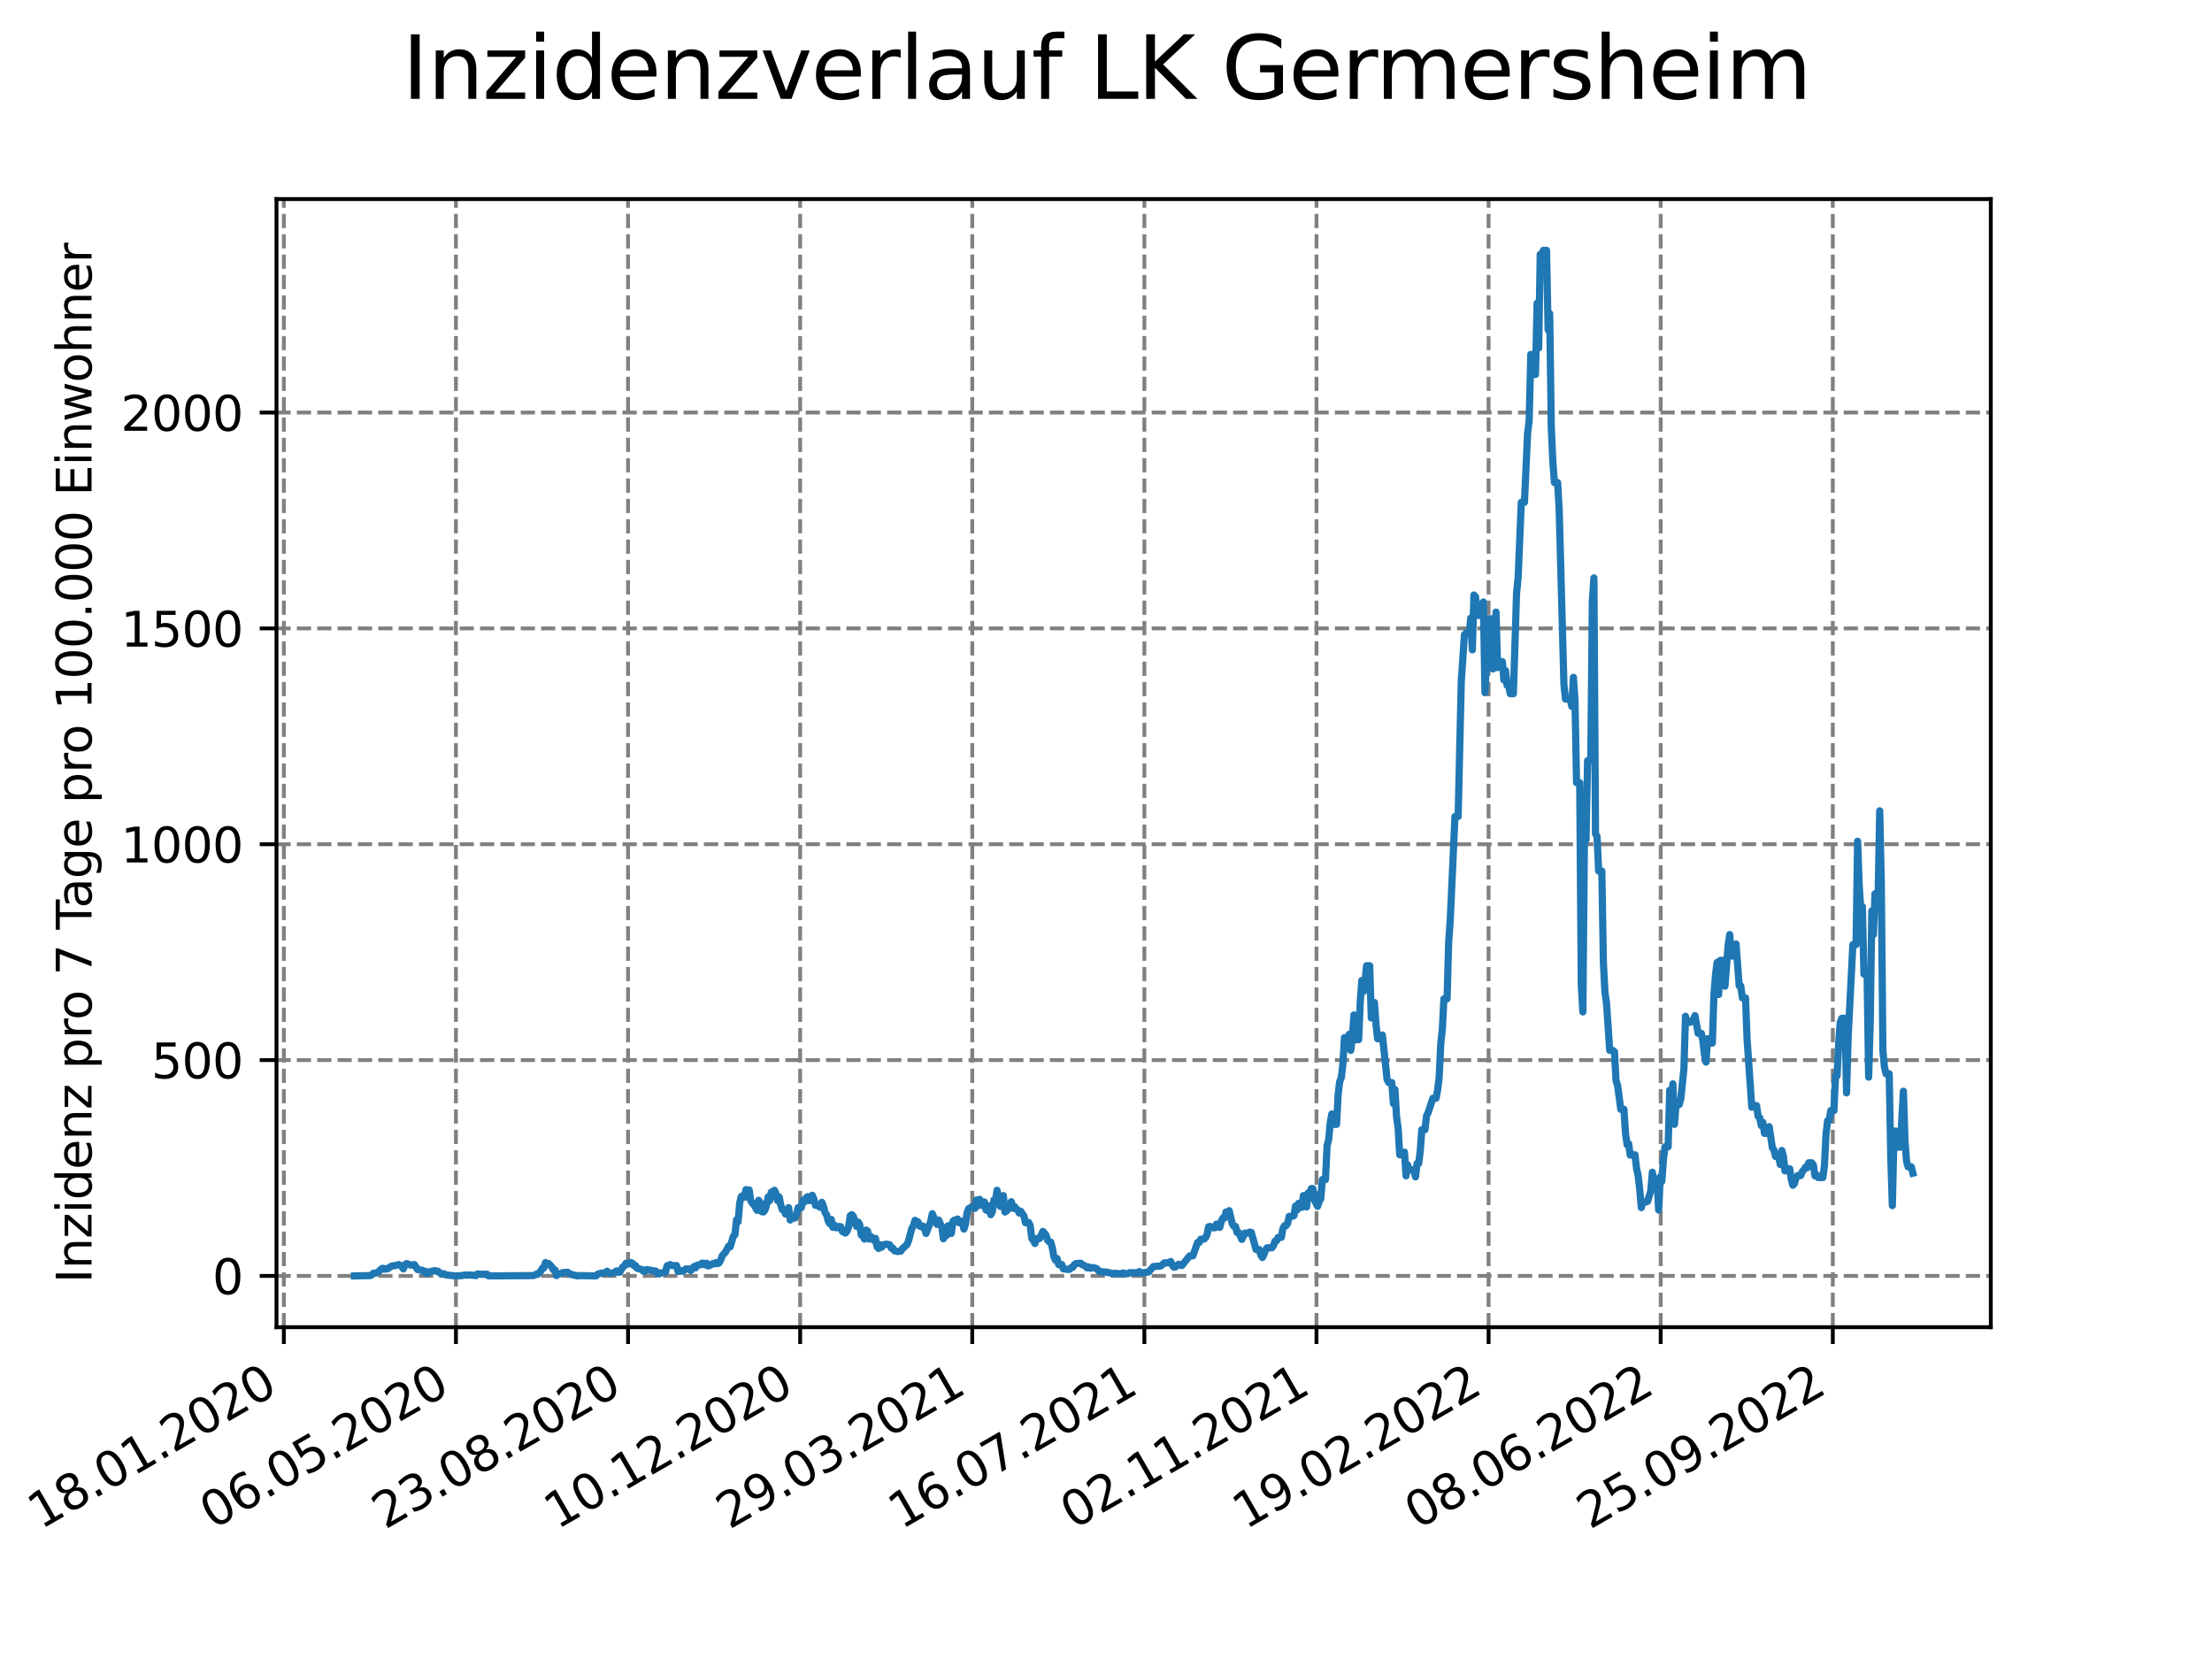 <?xml version="1.0" encoding="utf-8" standalone="no"?>
<!DOCTYPE svg PUBLIC "-//W3C//DTD SVG 1.1//EN"
  "http://www.w3.org/Graphics/SVG/1.1/DTD/svg11.dtd">
<svg xmlns:xlink="http://www.w3.org/1999/xlink" width="460.8pt" height="345.6pt" viewBox="0 0 460.8 345.6" xmlns="http://www.w3.org/2000/svg" version="1.1">
 <defs>
  <style type="text/css">*{stroke-linejoin: round; stroke-linecap: butt}</style>
 </defs>
 <g id="figure_1">
  <g id="patch_1">
   <path d="M 0 345.6 
L 460.8 345.6 
L 460.8 0 
L 0 0 
z
" style="fill: #ffffff"/>
  </g>
  <g id="axes_1">
   <g id="patch_2">
    <path d="M 57.6 276.48 
L 414.72 276.48 
L 414.72 41.472 
L 57.6 41.472 
z
" style="fill: #ffffff"/>
   </g>
   <g id="matplotlib.axis_1">
    <g id="xtick_1">
     <g id="line2d_1">
      <path d="M 59.127 276.48 
L 59.127 41.472 
" clip-path="url(#p4fc9fcead9)" style="fill: none; stroke-dasharray: 2.96,1.28; stroke-dashoffset: 0; stroke: #808080; stroke-width: 0.8"/>
     </g>
     <g id="line2d_2">
      <defs>
       <path id="m3040282ba5" d="M 0 0 
L 0 3.5 
" style="stroke: #000000; stroke-width: 0.8"/>
      </defs>
      <g>
       <use xlink:href="#m3040282ba5" x="59.127" y="276.48" style="stroke: #000000; stroke-width: 0.8"/>
      </g>
     </g>
     <g id="text_1">
      <!-- 18.01.2020 -->
      <g transform="translate(8.502 318.689) rotate(-30) scale(0.1 -0.1)">
       <defs>
        <path id="DejaVuSans-31" d="M 794 531 
L 1825 531 
L 1825 4091 
L 703 3866 
L 703 4441 
L 1819 4666 
L 2450 4666 
L 2450 531 
L 3481 531 
L 3481 0 
L 794 0 
L 794 531 
z
" transform="scale(0.016)"/>
        <path id="DejaVuSans-38" d="M 2034 2216 
Q 1584 2216 1326 1975 
Q 1069 1734 1069 1313 
Q 1069 891 1326 650 
Q 1584 409 2034 409 
Q 2484 409 2743 651 
Q 3003 894 3003 1313 
Q 3003 1734 2745 1975 
Q 2488 2216 2034 2216 
z
M 1403 2484 
Q 997 2584 770 2862 
Q 544 3141 544 3541 
Q 544 4100 942 4425 
Q 1341 4750 2034 4750 
Q 2731 4750 3128 4425 
Q 3525 4100 3525 3541 
Q 3525 3141 3298 2862 
Q 3072 2584 2669 2484 
Q 3125 2378 3379 2068 
Q 3634 1759 3634 1313 
Q 3634 634 3220 271 
Q 2806 -91 2034 -91 
Q 1263 -91 848 271 
Q 434 634 434 1313 
Q 434 1759 690 2068 
Q 947 2378 1403 2484 
z
M 1172 3481 
Q 1172 3119 1398 2916 
Q 1625 2713 2034 2713 
Q 2441 2713 2670 2916 
Q 2900 3119 2900 3481 
Q 2900 3844 2670 4047 
Q 2441 4250 2034 4250 
Q 1625 4250 1398 4047 
Q 1172 3844 1172 3481 
z
" transform="scale(0.016)"/>
        <path id="DejaVuSans-2e" d="M 684 794 
L 1344 794 
L 1344 0 
L 684 0 
L 684 794 
z
" transform="scale(0.016)"/>
        <path id="DejaVuSans-30" d="M 2034 4250 
Q 1547 4250 1301 3770 
Q 1056 3291 1056 2328 
Q 1056 1369 1301 889 
Q 1547 409 2034 409 
Q 2525 409 2770 889 
Q 3016 1369 3016 2328 
Q 3016 3291 2770 3770 
Q 2525 4250 2034 4250 
z
M 2034 4750 
Q 2819 4750 3233 4129 
Q 3647 3509 3647 2328 
Q 3647 1150 3233 529 
Q 2819 -91 2034 -91 
Q 1250 -91 836 529 
Q 422 1150 422 2328 
Q 422 3509 836 4129 
Q 1250 4750 2034 4750 
z
" transform="scale(0.016)"/>
        <path id="DejaVuSans-32" d="M 1228 531 
L 3431 531 
L 3431 0 
L 469 0 
L 469 531 
Q 828 903 1448 1529 
Q 2069 2156 2228 2338 
Q 2531 2678 2651 2914 
Q 2772 3150 2772 3378 
Q 2772 3750 2511 3984 
Q 2250 4219 1831 4219 
Q 1534 4219 1204 4116 
Q 875 4013 500 3803 
L 500 4441 
Q 881 4594 1212 4672 
Q 1544 4750 1819 4750 
Q 2544 4750 2975 4387 
Q 3406 4025 3406 3419 
Q 3406 3131 3298 2873 
Q 3191 2616 2906 2266 
Q 2828 2175 2409 1742 
Q 1991 1309 1228 531 
z
" transform="scale(0.016)"/>
       </defs>
       <use xlink:href="#DejaVuSans-31"/>
       <use xlink:href="#DejaVuSans-38" x="63.623"/>
       <use xlink:href="#DejaVuSans-2e" x="127.246"/>
       <use xlink:href="#DejaVuSans-30" x="159.033"/>
       <use xlink:href="#DejaVuSans-31" x="222.656"/>
       <use xlink:href="#DejaVuSans-2e" x="286.279"/>
       <use xlink:href="#DejaVuSans-32" x="318.066"/>
       <use xlink:href="#DejaVuSans-30" x="381.689"/>
       <use xlink:href="#DejaVuSans-32" x="445.312"/>
       <use xlink:href="#DejaVuSans-30" x="508.936"/>
      </g>
     </g>
    </g>
    <g id="xtick_2">
     <g id="line2d_3">
      <path d="M 94.98 276.48 
L 94.98 41.472 
" clip-path="url(#p4fc9fcead9)" style="fill: none; stroke-dasharray: 2.96,1.28; stroke-dashoffset: 0; stroke: #808080; stroke-width: 0.8"/>
     </g>
     <g id="line2d_4">
      <g>
       <use xlink:href="#m3040282ba5" x="94.98" y="276.48" style="stroke: #000000; stroke-width: 0.8"/>
      </g>
     </g>
     <g id="text_2">
      <!-- 06.05.2020 -->
      <g transform="translate(44.355 318.689) rotate(-30) scale(0.1 -0.1)">
       <defs>
        <path id="DejaVuSans-36" d="M 2113 2584 
Q 1688 2584 1439 2293 
Q 1191 2003 1191 1497 
Q 1191 994 1439 701 
Q 1688 409 2113 409 
Q 2538 409 2786 701 
Q 3034 994 3034 1497 
Q 3034 2003 2786 2293 
Q 2538 2584 2113 2584 
z
M 3366 4563 
L 3366 3988 
Q 3128 4100 2886 4159 
Q 2644 4219 2406 4219 
Q 1781 4219 1451 3797 
Q 1122 3375 1075 2522 
Q 1259 2794 1537 2939 
Q 1816 3084 2150 3084 
Q 2853 3084 3261 2657 
Q 3669 2231 3669 1497 
Q 3669 778 3244 343 
Q 2819 -91 2113 -91 
Q 1303 -91 875 529 
Q 447 1150 447 2328 
Q 447 3434 972 4092 
Q 1497 4750 2381 4750 
Q 2619 4750 2861 4703 
Q 3103 4656 3366 4563 
z
" transform="scale(0.016)"/>
        <path id="DejaVuSans-35" d="M 691 4666 
L 3169 4666 
L 3169 4134 
L 1269 4134 
L 1269 2991 
Q 1406 3038 1543 3061 
Q 1681 3084 1819 3084 
Q 2600 3084 3056 2656 
Q 3513 2228 3513 1497 
Q 3513 744 3044 326 
Q 2575 -91 1722 -91 
Q 1428 -91 1123 -41 
Q 819 9 494 109 
L 494 744 
Q 775 591 1075 516 
Q 1375 441 1709 441 
Q 2250 441 2565 725 
Q 2881 1009 2881 1497 
Q 2881 1984 2565 2268 
Q 2250 2553 1709 2553 
Q 1456 2553 1204 2497 
Q 953 2441 691 2322 
L 691 4666 
z
" transform="scale(0.016)"/>
       </defs>
       <use xlink:href="#DejaVuSans-30"/>
       <use xlink:href="#DejaVuSans-36" x="63.623"/>
       <use xlink:href="#DejaVuSans-2e" x="127.246"/>
       <use xlink:href="#DejaVuSans-30" x="159.033"/>
       <use xlink:href="#DejaVuSans-35" x="222.656"/>
       <use xlink:href="#DejaVuSans-2e" x="286.279"/>
       <use xlink:href="#DejaVuSans-32" x="318.066"/>
       <use xlink:href="#DejaVuSans-30" x="381.689"/>
       <use xlink:href="#DejaVuSans-32" x="445.312"/>
       <use xlink:href="#DejaVuSans-30" x="508.936"/>
      </g>
     </g>
    </g>
    <g id="xtick_3">
     <g id="line2d_5">
      <path d="M 130.834 276.48 
L 130.834 41.472 
" clip-path="url(#p4fc9fcead9)" style="fill: none; stroke-dasharray: 2.96,1.28; stroke-dashoffset: 0; stroke: #808080; stroke-width: 0.8"/>
     </g>
     <g id="line2d_6">
      <g>
       <use xlink:href="#m3040282ba5" x="130.834" y="276.48" style="stroke: #000000; stroke-width: 0.8"/>
      </g>
     </g>
     <g id="text_3">
      <!-- 23.08.2020 -->
      <g transform="translate(80.208 318.689) rotate(-30) scale(0.1 -0.1)">
       <defs>
        <path id="DejaVuSans-33" d="M 2597 2516 
Q 3050 2419 3304 2112 
Q 3559 1806 3559 1356 
Q 3559 666 3084 287 
Q 2609 -91 1734 -91 
Q 1441 -91 1130 -33 
Q 819 25 488 141 
L 488 750 
Q 750 597 1062 519 
Q 1375 441 1716 441 
Q 2309 441 2620 675 
Q 2931 909 2931 1356 
Q 2931 1769 2642 2001 
Q 2353 2234 1838 2234 
L 1294 2234 
L 1294 2753 
L 1863 2753 
Q 2328 2753 2575 2939 
Q 2822 3125 2822 3475 
Q 2822 3834 2567 4026 
Q 2313 4219 1838 4219 
Q 1578 4219 1281 4162 
Q 984 4106 628 3988 
L 628 4550 
Q 988 4650 1302 4700 
Q 1616 4750 1894 4750 
Q 2613 4750 3031 4423 
Q 3450 4097 3450 3541 
Q 3450 3153 3228 2886 
Q 3006 2619 2597 2516 
z
" transform="scale(0.016)"/>
       </defs>
       <use xlink:href="#DejaVuSans-32"/>
       <use xlink:href="#DejaVuSans-33" x="63.623"/>
       <use xlink:href="#DejaVuSans-2e" x="127.246"/>
       <use xlink:href="#DejaVuSans-30" x="159.033"/>
       <use xlink:href="#DejaVuSans-38" x="222.656"/>
       <use xlink:href="#DejaVuSans-2e" x="286.279"/>
       <use xlink:href="#DejaVuSans-32" x="318.066"/>
       <use xlink:href="#DejaVuSans-30" x="381.689"/>
       <use xlink:href="#DejaVuSans-32" x="445.312"/>
       <use xlink:href="#DejaVuSans-30" x="508.936"/>
      </g>
     </g>
    </g>
    <g id="xtick_4">
     <g id="line2d_7">
      <path d="M 166.687 276.48 
L 166.687 41.472 
" clip-path="url(#p4fc9fcead9)" style="fill: none; stroke-dasharray: 2.96,1.28; stroke-dashoffset: 0; stroke: #808080; stroke-width: 0.8"/>
     </g>
     <g id="line2d_8">
      <g>
       <use xlink:href="#m3040282ba5" x="166.687" y="276.48" style="stroke: #000000; stroke-width: 0.8"/>
      </g>
     </g>
     <g id="text_4">
      <!-- 10.12.2020 -->
      <g transform="translate(116.062 318.689) rotate(-30) scale(0.1 -0.1)">
       <use xlink:href="#DejaVuSans-31"/>
       <use xlink:href="#DejaVuSans-30" x="63.623"/>
       <use xlink:href="#DejaVuSans-2e" x="127.246"/>
       <use xlink:href="#DejaVuSans-31" x="159.033"/>
       <use xlink:href="#DejaVuSans-32" x="222.656"/>
       <use xlink:href="#DejaVuSans-2e" x="286.279"/>
       <use xlink:href="#DejaVuSans-32" x="318.066"/>
       <use xlink:href="#DejaVuSans-30" x="381.689"/>
       <use xlink:href="#DejaVuSans-32" x="445.312"/>
       <use xlink:href="#DejaVuSans-30" x="508.936"/>
      </g>
     </g>
    </g>
    <g id="xtick_5">
     <g id="line2d_9">
      <path d="M 202.541 276.48 
L 202.541 41.472 
" clip-path="url(#p4fc9fcead9)" style="fill: none; stroke-dasharray: 2.96,1.28; stroke-dashoffset: 0; stroke: #808080; stroke-width: 0.8"/>
     </g>
     <g id="line2d_10">
      <g>
       <use xlink:href="#m3040282ba5" x="202.541" y="276.48" style="stroke: #000000; stroke-width: 0.8"/>
      </g>
     </g>
     <g id="text_5">
      <!-- 29.03.2021 -->
      <g transform="translate(151.915 318.689) rotate(-30) scale(0.1 -0.1)">
       <defs>
        <path id="DejaVuSans-39" d="M 703 97 
L 703 672 
Q 941 559 1184 500 
Q 1428 441 1663 441 
Q 2288 441 2617 861 
Q 2947 1281 2994 2138 
Q 2813 1869 2534 1725 
Q 2256 1581 1919 1581 
Q 1219 1581 811 2004 
Q 403 2428 403 3163 
Q 403 3881 828 4315 
Q 1253 4750 1959 4750 
Q 2769 4750 3195 4129 
Q 3622 3509 3622 2328 
Q 3622 1225 3098 567 
Q 2575 -91 1691 -91 
Q 1453 -91 1209 -44 
Q 966 3 703 97 
z
M 1959 2075 
Q 2384 2075 2632 2365 
Q 2881 2656 2881 3163 
Q 2881 3666 2632 3958 
Q 2384 4250 1959 4250 
Q 1534 4250 1286 3958 
Q 1038 3666 1038 3163 
Q 1038 2656 1286 2365 
Q 1534 2075 1959 2075 
z
" transform="scale(0.016)"/>
       </defs>
       <use xlink:href="#DejaVuSans-32"/>
       <use xlink:href="#DejaVuSans-39" x="63.623"/>
       <use xlink:href="#DejaVuSans-2e" x="127.246"/>
       <use xlink:href="#DejaVuSans-30" x="159.033"/>
       <use xlink:href="#DejaVuSans-33" x="222.656"/>
       <use xlink:href="#DejaVuSans-2e" x="286.279"/>
       <use xlink:href="#DejaVuSans-32" x="318.066"/>
       <use xlink:href="#DejaVuSans-30" x="381.689"/>
       <use xlink:href="#DejaVuSans-32" x="445.312"/>
       <use xlink:href="#DejaVuSans-31" x="508.936"/>
      </g>
     </g>
    </g>
    <g id="xtick_6">
     <g id="line2d_11">
      <path d="M 238.394 276.48 
L 238.394 41.472 
" clip-path="url(#p4fc9fcead9)" style="fill: none; stroke-dasharray: 2.96,1.28; stroke-dashoffset: 0; stroke: #808080; stroke-width: 0.8"/>
     </g>
     <g id="line2d_12">
      <g>
       <use xlink:href="#m3040282ba5" x="238.394" y="276.48" style="stroke: #000000; stroke-width: 0.8"/>
      </g>
     </g>
     <g id="text_6">
      <!-- 16.07.2021 -->
      <g transform="translate(187.769 318.689) rotate(-30) scale(0.1 -0.1)">
       <defs>
        <path id="DejaVuSans-37" d="M 525 4666 
L 3525 4666 
L 3525 4397 
L 1831 0 
L 1172 0 
L 2766 4134 
L 525 4134 
L 525 4666 
z
" transform="scale(0.016)"/>
       </defs>
       <use xlink:href="#DejaVuSans-31"/>
       <use xlink:href="#DejaVuSans-36" x="63.623"/>
       <use xlink:href="#DejaVuSans-2e" x="127.246"/>
       <use xlink:href="#DejaVuSans-30" x="159.033"/>
       <use xlink:href="#DejaVuSans-37" x="222.656"/>
       <use xlink:href="#DejaVuSans-2e" x="286.279"/>
       <use xlink:href="#DejaVuSans-32" x="318.066"/>
       <use xlink:href="#DejaVuSans-30" x="381.689"/>
       <use xlink:href="#DejaVuSans-32" x="445.312"/>
       <use xlink:href="#DejaVuSans-31" x="508.936"/>
      </g>
     </g>
    </g>
    <g id="xtick_7">
     <g id="line2d_13">
      <path d="M 274.247 276.48 
L 274.247 41.472 
" clip-path="url(#p4fc9fcead9)" style="fill: none; stroke-dasharray: 2.96,1.28; stroke-dashoffset: 0; stroke: #808080; stroke-width: 0.8"/>
     </g>
     <g id="line2d_14">
      <g>
       <use xlink:href="#m3040282ba5" x="274.247" y="276.48" style="stroke: #000000; stroke-width: 0.8"/>
      </g>
     </g>
     <g id="text_7">
      <!-- 02.11.2021 -->
      <g transform="translate(223.622 318.689) rotate(-30) scale(0.1 -0.1)">
       <use xlink:href="#DejaVuSans-30"/>
       <use xlink:href="#DejaVuSans-32" x="63.623"/>
       <use xlink:href="#DejaVuSans-2e" x="127.246"/>
       <use xlink:href="#DejaVuSans-31" x="159.033"/>
       <use xlink:href="#DejaVuSans-31" x="222.656"/>
       <use xlink:href="#DejaVuSans-2e" x="286.279"/>
       <use xlink:href="#DejaVuSans-32" x="318.066"/>
       <use xlink:href="#DejaVuSans-30" x="381.689"/>
       <use xlink:href="#DejaVuSans-32" x="445.312"/>
       <use xlink:href="#DejaVuSans-31" x="508.936"/>
      </g>
     </g>
    </g>
    <g id="xtick_8">
     <g id="line2d_15">
      <path d="M 310.101 276.48 
L 310.101 41.472 
" clip-path="url(#p4fc9fcead9)" style="fill: none; stroke-dasharray: 2.96,1.28; stroke-dashoffset: 0; stroke: #808080; stroke-width: 0.8"/>
     </g>
     <g id="line2d_16">
      <g>
       <use xlink:href="#m3040282ba5" x="310.101" y="276.48" style="stroke: #000000; stroke-width: 0.8"/>
      </g>
     </g>
     <g id="text_8">
      <!-- 19.02.2022 -->
      <g transform="translate(259.476 318.689) rotate(-30) scale(0.1 -0.1)">
       <use xlink:href="#DejaVuSans-31"/>
       <use xlink:href="#DejaVuSans-39" x="63.623"/>
       <use xlink:href="#DejaVuSans-2e" x="127.246"/>
       <use xlink:href="#DejaVuSans-30" x="159.033"/>
       <use xlink:href="#DejaVuSans-32" x="222.656"/>
       <use xlink:href="#DejaVuSans-2e" x="286.279"/>
       <use xlink:href="#DejaVuSans-32" x="318.066"/>
       <use xlink:href="#DejaVuSans-30" x="381.689"/>
       <use xlink:href="#DejaVuSans-32" x="445.312"/>
       <use xlink:href="#DejaVuSans-32" x="508.936"/>
      </g>
     </g>
    </g>
    <g id="xtick_9">
     <g id="line2d_17">
      <path d="M 345.954 276.48 
L 345.954 41.472 
" clip-path="url(#p4fc9fcead9)" style="fill: none; stroke-dasharray: 2.96,1.28; stroke-dashoffset: 0; stroke: #808080; stroke-width: 0.8"/>
     </g>
     <g id="line2d_18">
      <g>
       <use xlink:href="#m3040282ba5" x="345.954" y="276.48" style="stroke: #000000; stroke-width: 0.8"/>
      </g>
     </g>
     <g id="text_9">
      <!-- 08.06.2022 -->
      <g transform="translate(295.329 318.689) rotate(-30) scale(0.1 -0.1)">
       <use xlink:href="#DejaVuSans-30"/>
       <use xlink:href="#DejaVuSans-38" x="63.623"/>
       <use xlink:href="#DejaVuSans-2e" x="127.246"/>
       <use xlink:href="#DejaVuSans-30" x="159.033"/>
       <use xlink:href="#DejaVuSans-36" x="222.656"/>
       <use xlink:href="#DejaVuSans-2e" x="286.279"/>
       <use xlink:href="#DejaVuSans-32" x="318.066"/>
       <use xlink:href="#DejaVuSans-30" x="381.689"/>
       <use xlink:href="#DejaVuSans-32" x="445.312"/>
       <use xlink:href="#DejaVuSans-32" x="508.936"/>
      </g>
     </g>
    </g>
    <g id="xtick_10">
     <g id="line2d_19">
      <path d="M 381.808 276.48 
L 381.808 41.472 
" clip-path="url(#p4fc9fcead9)" style="fill: none; stroke-dasharray: 2.96,1.28; stroke-dashoffset: 0; stroke: #808080; stroke-width: 0.8"/>
     </g>
     <g id="line2d_20">
      <g>
       <use xlink:href="#m3040282ba5" x="381.808" y="276.48" style="stroke: #000000; stroke-width: 0.8"/>
      </g>
     </g>
     <g id="text_10">
      <!-- 25.09.2022 -->
      <g transform="translate(331.183 318.689) rotate(-30) scale(0.1 -0.1)">
       <use xlink:href="#DejaVuSans-32"/>
       <use xlink:href="#DejaVuSans-35" x="63.623"/>
       <use xlink:href="#DejaVuSans-2e" x="127.246"/>
       <use xlink:href="#DejaVuSans-30" x="159.033"/>
       <use xlink:href="#DejaVuSans-39" x="222.656"/>
       <use xlink:href="#DejaVuSans-2e" x="286.279"/>
       <use xlink:href="#DejaVuSans-32" x="318.066"/>
       <use xlink:href="#DejaVuSans-30" x="381.689"/>
       <use xlink:href="#DejaVuSans-32" x="445.312"/>
       <use xlink:href="#DejaVuSans-32" x="508.936"/>
      </g>
     </g>
    </g>
   </g>
   <g id="matplotlib.axis_2">
    <g id="ytick_1">
     <g id="line2d_21">
      <path d="M 57.6 265.798 
L 414.72 265.798 
" clip-path="url(#p4fc9fcead9)" style="fill: none; stroke-dasharray: 2.96,1.28; stroke-dashoffset: 0; stroke: #808080; stroke-width: 0.8"/>
     </g>
     <g id="line2d_22">
      <defs>
       <path id="m90424c661f" d="M 0 0 
L -3.5 0 
" style="stroke: #000000; stroke-width: 0.8"/>
      </defs>
      <g>
       <use xlink:href="#m90424c661f" x="57.6" y="265.798" style="stroke: #000000; stroke-width: 0.8"/>
      </g>
     </g>
     <g id="text_11">
      <!-- 0 -->
      <g transform="translate(44.237 269.597) scale(0.1 -0.1)">
       <use xlink:href="#DejaVuSans-30"/>
      </g>
     </g>
    </g>
    <g id="ytick_2">
     <g id="line2d_23">
      <path d="M 57.6 220.834 
L 414.72 220.834 
" clip-path="url(#p4fc9fcead9)" style="fill: none; stroke-dasharray: 2.96,1.28; stroke-dashoffset: 0; stroke: #808080; stroke-width: 0.8"/>
     </g>
     <g id="line2d_24">
      <g>
       <use xlink:href="#m90424c661f" x="57.6" y="220.834" style="stroke: #000000; stroke-width: 0.8"/>
      </g>
     </g>
     <g id="text_12">
      <!-- 500 -->
      <g transform="translate(31.512 224.633) scale(0.1 -0.1)">
       <use xlink:href="#DejaVuSans-35"/>
       <use xlink:href="#DejaVuSans-30" x="63.623"/>
       <use xlink:href="#DejaVuSans-30" x="127.246"/>
      </g>
     </g>
    </g>
    <g id="ytick_3">
     <g id="line2d_25">
      <path d="M 57.6 175.87 
L 414.72 175.87 
" clip-path="url(#p4fc9fcead9)" style="fill: none; stroke-dasharray: 2.96,1.28; stroke-dashoffset: 0; stroke: #808080; stroke-width: 0.8"/>
     </g>
     <g id="line2d_26">
      <g>
       <use xlink:href="#m90424c661f" x="57.6" y="175.87" style="stroke: #000000; stroke-width: 0.8"/>
      </g>
     </g>
     <g id="text_13">
      <!-- 1000 -->
      <g transform="translate(25.15 179.669) scale(0.1 -0.1)">
       <use xlink:href="#DejaVuSans-31"/>
       <use xlink:href="#DejaVuSans-30" x="63.623"/>
       <use xlink:href="#DejaVuSans-30" x="127.246"/>
       <use xlink:href="#DejaVuSans-30" x="190.869"/>
      </g>
     </g>
    </g>
    <g id="ytick_4">
     <g id="line2d_27">
      <path d="M 57.6 130.906 
L 414.72 130.906 
" clip-path="url(#p4fc9fcead9)" style="fill: none; stroke-dasharray: 2.96,1.28; stroke-dashoffset: 0; stroke: #808080; stroke-width: 0.8"/>
     </g>
     <g id="line2d_28">
      <g>
       <use xlink:href="#m90424c661f" x="57.6" y="130.906" style="stroke: #000000; stroke-width: 0.8"/>
      </g>
     </g>
     <g id="text_14">
      <!-- 1500 -->
      <g transform="translate(25.15 134.706) scale(0.1 -0.1)">
       <use xlink:href="#DejaVuSans-31"/>
       <use xlink:href="#DejaVuSans-35" x="63.623"/>
       <use xlink:href="#DejaVuSans-30" x="127.246"/>
       <use xlink:href="#DejaVuSans-30" x="190.869"/>
      </g>
     </g>
    </g>
    <g id="ytick_5">
     <g id="line2d_29">
      <path d="M 57.6 85.943 
L 414.72 85.943 
" clip-path="url(#p4fc9fcead9)" style="fill: none; stroke-dasharray: 2.96,1.28; stroke-dashoffset: 0; stroke: #808080; stroke-width: 0.8"/>
     </g>
     <g id="line2d_30">
      <g>
       <use xlink:href="#m90424c661f" x="57.6" y="85.943" style="stroke: #000000; stroke-width: 0.8"/>
      </g>
     </g>
     <g id="text_15">
      <!-- 2000 -->
      <g transform="translate(25.15 89.742) scale(0.1 -0.1)">
       <use xlink:href="#DejaVuSans-32"/>
       <use xlink:href="#DejaVuSans-30" x="63.623"/>
       <use xlink:href="#DejaVuSans-30" x="127.246"/>
       <use xlink:href="#DejaVuSans-30" x="190.869"/>
      </g>
     </g>
    </g>
    <g id="text_16">
     <!-- Inzidenz pro 7 Tage pro 100.000 Einwohner -->
     <g transform="translate(19.07 267.301) rotate(-90) scale(0.1 -0.1)">
      <defs>
       <path id="DejaVuSans-49" d="M 628 4666 
L 1259 4666 
L 1259 0 
L 628 0 
L 628 4666 
z
" transform="scale(0.016)"/>
       <path id="DejaVuSans-6e" d="M 3513 2113 
L 3513 0 
L 2938 0 
L 2938 2094 
Q 2938 2591 2744 2837 
Q 2550 3084 2163 3084 
Q 1697 3084 1428 2787 
Q 1159 2491 1159 1978 
L 1159 0 
L 581 0 
L 581 3500 
L 1159 3500 
L 1159 2956 
Q 1366 3272 1645 3428 
Q 1925 3584 2291 3584 
Q 2894 3584 3203 3211 
Q 3513 2838 3513 2113 
z
" transform="scale(0.016)"/>
       <path id="DejaVuSans-7a" d="M 353 3500 
L 3084 3500 
L 3084 2975 
L 922 459 
L 3084 459 
L 3084 0 
L 275 0 
L 275 525 
L 2438 3041 
L 353 3041 
L 353 3500 
z
" transform="scale(0.016)"/>
       <path id="DejaVuSans-69" d="M 603 3500 
L 1178 3500 
L 1178 0 
L 603 0 
L 603 3500 
z
M 603 4863 
L 1178 4863 
L 1178 4134 
L 603 4134 
L 603 4863 
z
" transform="scale(0.016)"/>
       <path id="DejaVuSans-64" d="M 2906 2969 
L 2906 4863 
L 3481 4863 
L 3481 0 
L 2906 0 
L 2906 525 
Q 2725 213 2448 61 
Q 2172 -91 1784 -91 
Q 1150 -91 751 415 
Q 353 922 353 1747 
Q 353 2572 751 3078 
Q 1150 3584 1784 3584 
Q 2172 3584 2448 3432 
Q 2725 3281 2906 2969 
z
M 947 1747 
Q 947 1113 1208 752 
Q 1469 391 1925 391 
Q 2381 391 2643 752 
Q 2906 1113 2906 1747 
Q 2906 2381 2643 2742 
Q 2381 3103 1925 3103 
Q 1469 3103 1208 2742 
Q 947 2381 947 1747 
z
" transform="scale(0.016)"/>
       <path id="DejaVuSans-65" d="M 3597 1894 
L 3597 1613 
L 953 1613 
Q 991 1019 1311 708 
Q 1631 397 2203 397 
Q 2534 397 2845 478 
Q 3156 559 3463 722 
L 3463 178 
Q 3153 47 2828 -22 
Q 2503 -91 2169 -91 
Q 1331 -91 842 396 
Q 353 884 353 1716 
Q 353 2575 817 3079 
Q 1281 3584 2069 3584 
Q 2775 3584 3186 3129 
Q 3597 2675 3597 1894 
z
M 3022 2063 
Q 3016 2534 2758 2815 
Q 2500 3097 2075 3097 
Q 1594 3097 1305 2825 
Q 1016 2553 972 2059 
L 3022 2063 
z
" transform="scale(0.016)"/>
       <path id="DejaVuSans-20" transform="scale(0.016)"/>
       <path id="DejaVuSans-70" d="M 1159 525 
L 1159 -1331 
L 581 -1331 
L 581 3500 
L 1159 3500 
L 1159 2969 
Q 1341 3281 1617 3432 
Q 1894 3584 2278 3584 
Q 2916 3584 3314 3078 
Q 3713 2572 3713 1747 
Q 3713 922 3314 415 
Q 2916 -91 2278 -91 
Q 1894 -91 1617 61 
Q 1341 213 1159 525 
z
M 3116 1747 
Q 3116 2381 2855 2742 
Q 2594 3103 2138 3103 
Q 1681 3103 1420 2742 
Q 1159 2381 1159 1747 
Q 1159 1113 1420 752 
Q 1681 391 2138 391 
Q 2594 391 2855 752 
Q 3116 1113 3116 1747 
z
" transform="scale(0.016)"/>
       <path id="DejaVuSans-72" d="M 2631 2963 
Q 2534 3019 2420 3045 
Q 2306 3072 2169 3072 
Q 1681 3072 1420 2755 
Q 1159 2438 1159 1844 
L 1159 0 
L 581 0 
L 581 3500 
L 1159 3500 
L 1159 2956 
Q 1341 3275 1631 3429 
Q 1922 3584 2338 3584 
Q 2397 3584 2469 3576 
Q 2541 3569 2628 3553 
L 2631 2963 
z
" transform="scale(0.016)"/>
       <path id="DejaVuSans-6f" d="M 1959 3097 
Q 1497 3097 1228 2736 
Q 959 2375 959 1747 
Q 959 1119 1226 758 
Q 1494 397 1959 397 
Q 2419 397 2687 759 
Q 2956 1122 2956 1747 
Q 2956 2369 2687 2733 
Q 2419 3097 1959 3097 
z
M 1959 3584 
Q 2709 3584 3137 3096 
Q 3566 2609 3566 1747 
Q 3566 888 3137 398 
Q 2709 -91 1959 -91 
Q 1206 -91 779 398 
Q 353 888 353 1747 
Q 353 2609 779 3096 
Q 1206 3584 1959 3584 
z
" transform="scale(0.016)"/>
       <path id="DejaVuSans-54" d="M -19 4666 
L 3928 4666 
L 3928 4134 
L 2272 4134 
L 2272 0 
L 1638 0 
L 1638 4134 
L -19 4134 
L -19 4666 
z
" transform="scale(0.016)"/>
       <path id="DejaVuSans-61" d="M 2194 1759 
Q 1497 1759 1228 1600 
Q 959 1441 959 1056 
Q 959 750 1161 570 
Q 1363 391 1709 391 
Q 2188 391 2477 730 
Q 2766 1069 2766 1631 
L 2766 1759 
L 2194 1759 
z
M 3341 1997 
L 3341 0 
L 2766 0 
L 2766 531 
Q 2569 213 2275 61 
Q 1981 -91 1556 -91 
Q 1019 -91 701 211 
Q 384 513 384 1019 
Q 384 1609 779 1909 
Q 1175 2209 1959 2209 
L 2766 2209 
L 2766 2266 
Q 2766 2663 2505 2880 
Q 2244 3097 1772 3097 
Q 1472 3097 1187 3025 
Q 903 2953 641 2809 
L 641 3341 
Q 956 3463 1253 3523 
Q 1550 3584 1831 3584 
Q 2591 3584 2966 3190 
Q 3341 2797 3341 1997 
z
" transform="scale(0.016)"/>
       <path id="DejaVuSans-67" d="M 2906 1791 
Q 2906 2416 2648 2759 
Q 2391 3103 1925 3103 
Q 1463 3103 1205 2759 
Q 947 2416 947 1791 
Q 947 1169 1205 825 
Q 1463 481 1925 481 
Q 2391 481 2648 825 
Q 2906 1169 2906 1791 
z
M 3481 434 
Q 3481 -459 3084 -895 
Q 2688 -1331 1869 -1331 
Q 1566 -1331 1297 -1286 
Q 1028 -1241 775 -1147 
L 775 -588 
Q 1028 -725 1275 -790 
Q 1522 -856 1778 -856 
Q 2344 -856 2625 -561 
Q 2906 -266 2906 331 
L 2906 616 
Q 2728 306 2450 153 
Q 2172 0 1784 0 
Q 1141 0 747 490 
Q 353 981 353 1791 
Q 353 2603 747 3093 
Q 1141 3584 1784 3584 
Q 2172 3584 2450 3431 
Q 2728 3278 2906 2969 
L 2906 3500 
L 3481 3500 
L 3481 434 
z
" transform="scale(0.016)"/>
       <path id="DejaVuSans-45" d="M 628 4666 
L 3578 4666 
L 3578 4134 
L 1259 4134 
L 1259 2753 
L 3481 2753 
L 3481 2222 
L 1259 2222 
L 1259 531 
L 3634 531 
L 3634 0 
L 628 0 
L 628 4666 
z
" transform="scale(0.016)"/>
       <path id="DejaVuSans-77" d="M 269 3500 
L 844 3500 
L 1563 769 
L 2278 3500 
L 2956 3500 
L 3675 769 
L 4391 3500 
L 4966 3500 
L 4050 0 
L 3372 0 
L 2619 2869 
L 1863 0 
L 1184 0 
L 269 3500 
z
" transform="scale(0.016)"/>
       <path id="DejaVuSans-68" d="M 3513 2113 
L 3513 0 
L 2938 0 
L 2938 2094 
Q 2938 2591 2744 2837 
Q 2550 3084 2163 3084 
Q 1697 3084 1428 2787 
Q 1159 2491 1159 1978 
L 1159 0 
L 581 0 
L 581 4863 
L 1159 4863 
L 1159 2956 
Q 1366 3272 1645 3428 
Q 1925 3584 2291 3584 
Q 2894 3584 3203 3211 
Q 3513 2838 3513 2113 
z
" transform="scale(0.016)"/>
      </defs>
      <use xlink:href="#DejaVuSans-49"/>
      <use xlink:href="#DejaVuSans-6e" x="29.492"/>
      <use xlink:href="#DejaVuSans-7a" x="92.871"/>
      <use xlink:href="#DejaVuSans-69" x="145.361"/>
      <use xlink:href="#DejaVuSans-64" x="173.145"/>
      <use xlink:href="#DejaVuSans-65" x="236.621"/>
      <use xlink:href="#DejaVuSans-6e" x="298.145"/>
      <use xlink:href="#DejaVuSans-7a" x="361.523"/>
      <use xlink:href="#DejaVuSans-20" x="414.014"/>
      <use xlink:href="#DejaVuSans-70" x="445.801"/>
      <use xlink:href="#DejaVuSans-72" x="509.277"/>
      <use xlink:href="#DejaVuSans-6f" x="548.141"/>
      <use xlink:href="#DejaVuSans-20" x="609.322"/>
      <use xlink:href="#DejaVuSans-37" x="641.109"/>
      <use xlink:href="#DejaVuSans-20" x="704.732"/>
      <use xlink:href="#DejaVuSans-54" x="736.52"/>
      <use xlink:href="#DejaVuSans-61" x="781.104"/>
      <use xlink:href="#DejaVuSans-67" x="842.383"/>
      <use xlink:href="#DejaVuSans-65" x="905.859"/>
      <use xlink:href="#DejaVuSans-20" x="967.383"/>
      <use xlink:href="#DejaVuSans-70" x="999.17"/>
      <use xlink:href="#DejaVuSans-72" x="1062.646"/>
      <use xlink:href="#DejaVuSans-6f" x="1101.51"/>
      <use xlink:href="#DejaVuSans-20" x="1162.691"/>
      <use xlink:href="#DejaVuSans-31" x="1194.479"/>
      <use xlink:href="#DejaVuSans-30" x="1258.102"/>
      <use xlink:href="#DejaVuSans-30" x="1321.725"/>
      <use xlink:href="#DejaVuSans-2e" x="1385.348"/>
      <use xlink:href="#DejaVuSans-30" x="1417.135"/>
      <use xlink:href="#DejaVuSans-30" x="1480.758"/>
      <use xlink:href="#DejaVuSans-30" x="1544.381"/>
      <use xlink:href="#DejaVuSans-20" x="1608.004"/>
      <use xlink:href="#DejaVuSans-45" x="1639.791"/>
      <use xlink:href="#DejaVuSans-69" x="1702.975"/>
      <use xlink:href="#DejaVuSans-6e" x="1730.758"/>
      <use xlink:href="#DejaVuSans-77" x="1794.137"/>
      <use xlink:href="#DejaVuSans-6f" x="1875.924"/>
      <use xlink:href="#DejaVuSans-68" x="1937.105"/>
      <use xlink:href="#DejaVuSans-6e" x="2000.484"/>
      <use xlink:href="#DejaVuSans-65" x="2063.863"/>
      <use xlink:href="#DejaVuSans-72" x="2125.387"/>
     </g>
    </g>
   </g>
   <g id="line2d_31">
    <path d="M 73.833 265.798 
L 77.122 265.728 
L 77.451 265.589 
L 77.78 265.24 
L 78.438 265.17 
L 78.767 265.031 
L 79.425 264.334 
L 79.753 264.195 
L 80.082 264.404 
L 80.411 264.264 
L 80.74 264.334 
L 81.398 263.846 
L 81.727 263.707 
L 82.385 263.637 
L 83.043 263.428 
L 83.372 263.567 
L 83.701 263.846 
L 84.03 264.334 
L 84.359 263.498 
L 84.687 263.219 
L 85.674 263.567 
L 86.332 263.428 
L 86.99 264.473 
L 87.977 264.613 
L 88.306 264.961 
L 88.635 264.822 
L 88.964 265.31 
L 89.621 264.892 
L 90.608 264.683 
L 90.937 264.822 
L 91.266 264.822 
L 91.595 265.17 
L 91.924 265.31 
L 92.582 265.38 
L 92.911 265.589 
L 93.569 265.658 
L 94.226 265.728 
L 94.884 265.798 
L 96.2 265.728 
L 96.858 265.589 
L 97.187 265.658 
L 97.845 265.589 
L 98.503 265.658 
L 99.16 265.728 
L 99.489 265.38 
L 100.147 265.449 
L 101.463 265.449 
L 101.792 265.798 
L 111.002 265.728 
L 111.331 265.658 
L 111.66 265.449 
L 111.989 265.449 
L 112.647 264.822 
L 112.975 264.195 
L 113.304 264.125 
L 113.633 263.01 
L 113.962 263.219 
L 114.291 263.219 
L 114.949 263.916 
L 115.278 264.543 
L 115.607 264.543 
L 115.936 265.728 
L 116.265 265.449 
L 116.923 265.24 
L 117.252 265.101 
L 118.238 265.031 
L 118.567 265.31 
L 119.225 265.519 
L 119.554 265.658 
L 119.883 265.658 
L 120.212 265.798 
L 120.87 265.728 
L 124.159 265.798 
L 124.488 265.449 
L 125.146 265.24 
L 125.804 265.17 
L 126.133 265.101 
L 126.462 264.822 
L 126.791 265.17 
L 127.119 265.31 
L 128.106 265.031 
L 128.435 264.752 
L 128.764 265.031 
L 129.093 265.031 
L 129.751 263.916 
L 130.08 263.707 
L 130.409 263.149 
L 130.738 263.288 
L 131.067 263.288 
L 131.396 263.01 
L 131.725 263.149 
L 132.053 263.637 
L 132.382 263.637 
L 132.711 264.195 
L 133.698 264.473 
L 134.027 264.822 
L 134.356 264.822 
L 134.685 264.473 
L 136.658 264.822 
L 136.987 265.31 
L 137.316 265.38 
L 137.645 265.17 
L 138.303 265.101 
L 138.632 265.031 
L 138.961 263.707 
L 139.619 263.428 
L 139.948 263.637 
L 140.935 263.637 
L 141.264 264.892 
L 141.592 264.613 
L 141.921 264.822 
L 142.25 264.822 
L 142.908 264.334 
L 143.566 264.334 
L 143.895 264.683 
L 144.553 263.846 
L 144.882 264.125 
L 145.211 263.567 
L 145.869 263.498 
L 146.197 263.149 
L 146.526 263.149 
L 146.855 263.498 
L 147.184 263.149 
L 147.513 263.707 
L 147.842 263.637 
L 148.5 263.219 
L 148.829 263.288 
L 149.158 263.01 
L 149.487 263.219 
L 149.816 263.079 
L 150.145 262.452 
L 150.474 261.546 
L 151.131 260.849 
L 151.789 259.594 
L 152.118 259.734 
L 152.776 257.503 
L 153.105 257.224 
L 153.434 254.087 
L 153.763 254.506 
L 154.092 250.602 
L 154.421 249.278 
L 154.75 249.069 
L 155.079 249.417 
L 155.408 247.814 
L 155.736 249.348 
L 156.065 247.884 
L 156.394 250.114 
L 156.723 250.672 
L 157.052 250.951 
L 157.71 252.136 
L 158.039 250.045 
L 158.368 250.533 
L 158.697 252.415 
L 159.026 252.484 
L 159.355 252.066 
L 159.684 251.021 
L 160.013 249.348 
L 160.341 250.114 
L 160.67 248.372 
L 161.328 247.954 
L 161.657 248.651 
L 161.986 250.114 
L 162.315 249.348 
L 162.644 251.021 
L 162.973 251.996 
L 163.302 252.066 
L 163.631 252.903 
L 163.96 252.763 
L 164.289 251.578 
L 164.618 254.157 
L 164.947 253.809 
L 165.275 253.669 
L 165.604 253.739 
L 165.933 252.903 
L 166.262 251.578 
L 166.591 251.718 
L 166.92 251.578 
L 167.249 250.045 
L 167.578 250.393 
L 167.907 249.557 
L 168.236 249.278 
L 168.565 250.114 
L 169.223 248.999 
L 169.552 249.836 
L 169.88 251.09 
L 170.209 251.09 
L 170.867 251.508 
L 171.196 250.463 
L 171.525 251.23 
L 171.854 252.554 
L 172.183 253.042 
L 172.512 254.297 
L 172.841 254.924 
L 173.17 254.018 
L 173.499 255.691 
L 173.828 255.203 
L 174.157 255.76 
L 174.486 255.76 
L 174.814 255.482 
L 175.143 255.551 
L 175.472 256.527 
L 176.13 256.876 
L 176.459 256.457 
L 176.788 255.551 
L 177.117 253.251 
L 177.446 253.042 
L 177.775 253.39 
L 178.433 255.482 
L 178.762 254.575 
L 179.091 255.063 
L 179.419 257.294 
L 179.748 257.364 
L 180.077 258.13 
L 180.406 256.248 
L 180.735 256.457 
L 181.064 258.13 
L 181.393 257.573 
L 181.722 257.852 
L 182.051 258.409 
L 182.38 257.991 
L 182.709 259.734 
L 183.038 260.082 
L 183.367 259.315 
L 183.696 259.803 
L 184.024 259.315 
L 184.682 259.176 
L 185.34 259.315 
L 185.669 260.012 
L 185.998 260.012 
L 186.327 260.57 
L 186.985 260.709 
L 187.643 260.64 
L 187.972 260.152 
L 188.958 259.246 
L 189.287 258.409 
L 189.945 255.9 
L 190.274 255.412 
L 190.603 254.227 
L 191.261 254.575 
L 191.59 255.412 
L 191.919 255.551 
L 192.248 255.412 
L 192.577 255.83 
L 192.906 256.945 
L 193.892 254.436 
L 194.221 252.833 
L 194.55 253.669 
L 194.879 254.087 
L 195.208 255.063 
L 195.537 254.157 
L 196.195 255.621 
L 196.524 258.061 
L 196.853 257.503 
L 197.182 257.364 
L 197.511 255.342 
L 197.84 256.876 
L 198.169 256.945 
L 198.497 254.436 
L 198.826 254.157 
L 199.155 254.506 
L 199.484 253.948 
L 199.813 254.715 
L 200.142 254.366 
L 200.471 254.506 
L 200.8 256.039 
L 201.129 254.924 
L 201.458 252.624 
L 201.787 251.787 
L 202.116 251.648 
L 202.445 251.369 
L 202.774 251.369 
L 203.102 251.718 
L 203.431 249.975 
L 203.76 251.16 
L 204.089 249.836 
L 204.418 251.09 
L 204.747 250.463 
L 205.076 250.393 
L 205.405 252.066 
L 205.734 252.205 
L 206.063 251.23 
L 206.392 253.042 
L 206.721 252.415 
L 207.05 249.975 
L 207.379 250.184 
L 207.707 247.954 
L 208.365 251.299 
L 208.694 250.393 
L 209.023 249.069 
L 209.352 252.484 
L 209.681 252.275 
L 210.01 251.857 
L 210.668 250.323 
L 210.997 251.718 
L 211.326 251.299 
L 211.655 251.857 
L 211.984 251.996 
L 212.313 252.693 
L 212.641 252.345 
L 213.299 253.321 
L 213.628 254.715 
L 214.286 254.645 
L 214.615 255.342 
L 214.944 257.991 
L 215.273 258.409 
L 215.602 259.037 
L 215.931 258.061 
L 216.26 257.921 
L 216.589 257.991 
L 217.246 256.527 
L 217.904 257.294 
L 218.233 258.339 
L 218.562 258.688 
L 218.891 258.758 
L 219.22 259.943 
L 219.549 261.825 
L 219.878 262.522 
L 220.207 262.173 
L 220.536 263.428 
L 220.865 263.498 
L 221.194 263.428 
L 221.523 264.334 
L 222.18 264.404 
L 222.509 264.473 
L 222.838 264.404 
L 223.167 264.055 
L 223.496 263.986 
L 223.825 263.428 
L 224.154 263.219 
L 225.141 263.149 
L 225.47 263.498 
L 225.799 263.567 
L 226.128 263.776 
L 226.457 264.125 
L 226.785 263.916 
L 227.114 264.195 
L 227.772 264.055 
L 228.43 264.264 
L 229.088 264.961 
L 229.417 264.892 
L 230.075 265.031 
L 230.404 264.961 
L 230.733 265.101 
L 231.062 265.101 
L 231.719 265.31 
L 232.377 265.24 
L 233.364 265.38 
L 234.022 265.17 
L 234.351 265.38 
L 235.009 265.31 
L 235.338 265.101 
L 236.982 265.17 
L 237.311 264.892 
L 237.64 265.101 
L 237.969 265.17 
L 239.285 264.961 
L 240.272 263.846 
L 240.929 263.776 
L 241.587 263.776 
L 241.916 263.637 
L 242.574 263.079 
L 243.232 263.079 
L 243.89 262.801 
L 244.219 263.567 
L 244.548 263.986 
L 244.877 263.916 
L 245.535 263.358 
L 246.192 263.637 
L 247.837 261.616 
L 248.495 261.616 
L 249.482 258.827 
L 249.811 258.827 
L 250.14 258.13 
L 250.797 258.13 
L 251.126 257.852 
L 251.455 257.154 
L 251.784 255.551 
L 252.113 255.482 
L 252.442 255.76 
L 253.1 255.76 
L 253.429 254.994 
L 253.758 255.482 
L 254.087 255.691 
L 254.416 254.436 
L 254.745 253.739 
L 255.074 253.739 
L 255.402 252.484 
L 255.731 253.39 
L 256.06 252.205 
L 256.718 254.994 
L 257.047 255.482 
L 257.376 255.482 
L 257.705 256.736 
L 258.034 256.736 
L 258.692 258.2 
L 259.35 256.876 
L 260.007 256.876 
L 260.336 256.667 
L 260.665 256.736 
L 261.652 260.291 
L 262.31 260.291 
L 262.639 261.406 
L 262.968 261.964 
L 263.297 261.337 
L 263.626 260.431 
L 263.955 259.943 
L 264.941 259.943 
L 265.27 259.524 
L 265.599 258.549 
L 265.928 258.479 
L 266.257 257.782 
L 266.915 257.782 
L 267.244 255.97 
L 267.573 255.342 
L 267.902 255.342 
L 268.231 254.854 
L 268.56 253.39 
L 269.218 253.39 
L 269.546 253.251 
L 269.875 251.23 
L 270.204 252.066 
L 270.533 250.672 
L 270.862 251.508 
L 271.191 251.508 
L 271.52 249.069 
L 271.849 251.09 
L 272.178 251.439 
L 272.507 248.511 
L 272.836 248.581 
L 273.165 247.605 
L 273.494 247.605 
L 273.823 250.045 
L 274.48 251.299 
L 274.809 250.254 
L 275.138 249.766 
L 275.467 245.723 
L 276.125 245.723 
L 276.454 238.683 
L 276.783 237.428 
L 277.112 233.873 
L 277.441 232.061 
L 277.77 234.222 
L 278.428 234.222 
L 278.757 228.088 
L 279.085 225.3 
L 279.414 224.533 
L 279.743 221.745 
L 280.072 216.168 
L 280.73 216.168 
L 281.059 215.471 
L 281.388 218.817 
L 281.717 216.099 
L 282.046 211.428 
L 282.375 216.587 
L 283.033 216.587 
L 283.362 208.78 
L 283.69 204.249 
L 284.019 206.549 
L 284.348 204.597 
L 284.677 201.182 
L 285.335 201.182 
L 285.664 212.056 
L 285.993 210.801 
L 286.322 208.849 
L 286.651 213.45 
L 286.98 216.377 
L 287.638 216.377 
L 287.967 215.611 
L 288.624 221.675 
L 288.953 224.881 
L 289.282 225.509 
L 289.94 225.509 
L 290.269 229.9 
L 290.598 226.973 
L 290.927 232.688 
L 291.256 234.989 
L 291.585 240.565 
L 292.243 240.565 
L 292.572 240.007 
L 292.901 244.956 
L 293.229 242.656 
L 293.558 243.702 
L 294.545 243.702 
L 294.874 245.165 
L 295.203 242.377 
L 295.532 242.377 
L 295.861 239.798 
L 296.19 235.337 
L 296.848 235.337 
L 297.177 232.409 
L 297.506 231.782 
L 298.492 228.785 
L 299.15 228.785 
L 299.479 227.112 
L 299.808 224.393 
L 300.137 217.423 
L 300.466 214.356 
L 300.795 208.083 
L 301.453 208.083 
L 301.782 196.303 
L 302.111 191.632 
L 303.097 170.094 
L 303.755 170.094 
L 304.413 141.864 
L 305.071 132.244 
L 305.4 131.896 
L 306.058 131.896 
L 306.387 128.759 
L 306.716 135.381 
L 307.045 123.95 
L 307.373 124.298 
L 307.702 128.202 
L 308.36 128.202 
L 308.689 125.762 
L 309.018 125.413 
L 309.347 144.303 
L 310.005 128.899 
L 310.663 128.899 
L 310.992 139.354 
L 311.321 138.587 
L 311.65 127.505 
L 311.979 139.075 
L 312.307 137.821 
L 312.965 137.821 
L 313.294 141.654 
L 313.623 139.703 
L 313.952 142.77 
L 314.281 142.839 
L 314.61 144.512 
L 315.268 144.512 
L 315.926 123.601 
L 316.255 120.325 
L 316.912 104.642 
L 317.57 104.642 
L 318.228 90.213 
L 318.557 87.564 
L 318.886 73.832 
L 319.215 78.014 
L 319.873 78.014 
L 320.202 63.167 
L 320.531 72.508 
L 320.86 52.991 
L 321.189 52.991 
L 321.518 52.154 
L 322.175 52.154 
L 322.504 68.744 
L 322.833 65.328 
L 323.162 89.097 
L 323.491 96.277 
L 323.82 100.529 
L 324.478 100.529 
L 324.807 106.175 
L 325.794 142.63 
L 326.123 145.628 
L 326.78 145.628 
L 327.109 145.767 
L 327.438 147.161 
L 327.767 141.097 
L 328.096 145.767 
L 328.425 163.054 
L 329.083 163.054 
L 329.412 205.294 
L 329.741 210.801 
L 330.07 174.137 
L 330.399 174.903 
L 330.728 158.453 
L 331.385 158.453 
L 331.714 125.135 
L 332.043 120.395 
L 332.372 173.718 
L 332.701 174.276 
L 333.03 181.456 
L 333.688 181.456 
L 334.017 200.624 
L 334.346 206.758 
L 334.675 209.059 
L 335.333 218.817 
L 335.99 218.817 
L 336.319 219.096 
L 336.648 225.091 
L 336.977 226.136 
L 337.635 231.085 
L 338.293 231.085 
L 338.622 236.104 
L 338.951 238.474 
L 339.28 238.265 
L 339.609 240.635 
L 340.267 240.565 
L 340.595 240.565 
L 340.924 243.423 
L 341.253 244.887 
L 341.582 247.744 
L 341.911 251.578 
L 342.24 250.393 
L 342.898 250.393 
L 343.227 250.254 
L 343.885 248.093 
L 344.214 244.189 
L 344.543 245.932 
L 345.201 245.932 
L 345.529 252.066 
L 345.858 245.165 
L 346.187 246.141 
L 346.516 241.61 
L 346.845 238.892 
L 347.503 238.892 
L 347.832 227.112 
L 348.161 230.527 
L 348.49 225.788 
L 348.819 234.222 
L 349.148 230.109 
L 349.806 230.109 
L 350.134 228.924 
L 350.792 222.651 
L 351.121 211.707 
L 351.45 212.962 
L 352.108 212.962 
L 352.766 212.404 
L 353.095 211.568 
L 353.753 215.262 
L 354.411 215.262 
L 354.739 216.796 
L 355.068 219.654 
L 355.397 221.257 
L 355.726 216.377 
L 356.055 217.284 
L 356.713 217.284 
L 357.042 207.246 
L 357.371 203.064 
L 357.7 200.485 
L 358.029 207.177 
L 358.358 200.067 
L 359.016 200.067 
L 359.345 205.434 
L 360.002 196.93 
L 360.331 194.699 
L 360.66 199.161 
L 361.318 199.161 
L 361.647 196.651 
L 362.305 205.364 
L 362.634 205.364 
L 362.963 207.874 
L 363.621 207.874 
L 363.95 216.517 
L 364.936 230.667 
L 365.265 230.318 
L 365.923 230.318 
L 366.252 232.549 
L 366.581 232.828 
L 366.91 234.501 
L 367.239 233.804 
L 367.568 236.104 
L 368.226 236.104 
L 368.555 234.71 
L 369.212 239.101 
L 369.541 239.519 
L 369.87 240.913 
L 370.528 240.913 
L 370.857 242.586 
L 371.186 239.659 
L 371.515 240.844 
L 371.844 243.911 
L 372.173 243.492 
L 372.831 243.492 
L 373.16 245.723 
L 373.489 246.908 
L 373.817 246.559 
L 374.146 245.374 
L 374.475 244.887 
L 375.133 244.887 
L 375.462 244.05 
L 375.791 243.702 
L 376.12 243.144 
L 376.449 243.283 
L 376.778 242.238 
L 377.436 242.238 
L 377.765 242.726 
L 378.094 244.956 
L 378.423 244.747 
L 378.751 245.305 
L 379.738 245.305 
L 380.067 242.795 
L 380.396 236.243 
L 380.725 233.455 
L 381.054 233.385 
L 381.383 231.364 
L 382.041 231.364 
L 382.37 224.184 
L 382.699 224.115 
L 383.028 217.284 
L 383.356 212.962 
L 383.685 212.126 
L 384.343 212.126 
L 384.672 227.67 
L 385.001 216.029 
L 385.988 196.791 
L 386.646 196.791 
L 386.975 175.252 
L 387.304 184.453 
L 387.633 189.332 
L 387.961 188.844 
L 388.29 202.925 
L 388.948 202.925 
L 389.277 224.393 
L 389.606 212.962 
L 389.935 189.75 
L 390.264 194.699 
L 390.593 186.196 
L 391.251 186.196 
L 391.58 168.909 
L 391.909 183.826 
L 392.238 218.817 
L 392.567 222.302 
L 392.895 223.696 
L 393.553 223.696 
L 393.882 241.053 
L 394.211 251.16 
L 394.54 237.01 
L 394.869 235.616 
L 395.198 238.962 
L 395.856 238.962 
L 396.514 227.321 
L 396.843 237.707 
L 397.172 241.959 
L 397.5 243.074 
L 398.158 243.074 
L 398.487 244.399 
L 398.487 244.399 
" clip-path="url(#p4fc9fcead9)" style="fill: none; stroke: #1f77b4; stroke-width: 1.5; stroke-linecap: square"/>
   </g>
   <g id="patch_3">
    <path d="M 57.6 276.48 
L 57.6 41.472 
" style="fill: none; stroke: #000000; stroke-width: 0.8; stroke-linejoin: miter; stroke-linecap: square"/>
   </g>
   <g id="patch_4">
    <path d="M 414.72 276.48 
L 414.72 41.472 
" style="fill: none; stroke: #000000; stroke-width: 0.8; stroke-linejoin: miter; stroke-linecap: square"/>
   </g>
   <g id="patch_5">
    <path d="M 57.6 276.48 
L 414.72 276.48 
" style="fill: none; stroke: #000000; stroke-width: 0.8; stroke-linejoin: miter; stroke-linecap: square"/>
   </g>
   <g id="patch_6">
    <path d="M 57.6 41.472 
L 414.72 41.472 
" style="fill: none; stroke: #000000; stroke-width: 0.8; stroke-linejoin: miter; stroke-linecap: square"/>
   </g>
  </g>
  <g id="text_17">
   <!-- Inzidenzverlauf LK Germersheim -->
   <g transform="translate(83.794 20.589) scale(0.18 -0.18)">
    <defs>
     <path id="DejaVuSans-76" d="M 191 3500 
L 800 3500 
L 1894 563 
L 2988 3500 
L 3597 3500 
L 2284 0 
L 1503 0 
L 191 3500 
z
" transform="scale(0.016)"/>
     <path id="DejaVuSans-6c" d="M 603 4863 
L 1178 4863 
L 1178 0 
L 603 0 
L 603 4863 
z
" transform="scale(0.016)"/>
     <path id="DejaVuSans-75" d="M 544 1381 
L 544 3500 
L 1119 3500 
L 1119 1403 
Q 1119 906 1312 657 
Q 1506 409 1894 409 
Q 2359 409 2629 706 
Q 2900 1003 2900 1516 
L 2900 3500 
L 3475 3500 
L 3475 0 
L 2900 0 
L 2900 538 
Q 2691 219 2414 64 
Q 2138 -91 1772 -91 
Q 1169 -91 856 284 
Q 544 659 544 1381 
z
M 1991 3584 
L 1991 3584 
z
" transform="scale(0.016)"/>
     <path id="DejaVuSans-66" d="M 2375 4863 
L 2375 4384 
L 1825 4384 
Q 1516 4384 1395 4259 
Q 1275 4134 1275 3809 
L 1275 3500 
L 2222 3500 
L 2222 3053 
L 1275 3053 
L 1275 0 
L 697 0 
L 697 3053 
L 147 3053 
L 147 3500 
L 697 3500 
L 697 3744 
Q 697 4328 969 4595 
Q 1241 4863 1831 4863 
L 2375 4863 
z
" transform="scale(0.016)"/>
     <path id="DejaVuSans-4c" d="M 628 4666 
L 1259 4666 
L 1259 531 
L 3531 531 
L 3531 0 
L 628 0 
L 628 4666 
z
" transform="scale(0.016)"/>
     <path id="DejaVuSans-4b" d="M 628 4666 
L 1259 4666 
L 1259 2694 
L 3353 4666 
L 4166 4666 
L 1850 2491 
L 4331 0 
L 3500 0 
L 1259 2247 
L 1259 0 
L 628 0 
L 628 4666 
z
" transform="scale(0.016)"/>
     <path id="DejaVuSans-47" d="M 3809 666 
L 3809 1919 
L 2778 1919 
L 2778 2438 
L 4434 2438 
L 4434 434 
Q 4069 175 3628 42 
Q 3188 -91 2688 -91 
Q 1594 -91 976 548 
Q 359 1188 359 2328 
Q 359 3472 976 4111 
Q 1594 4750 2688 4750 
Q 3144 4750 3555 4637 
Q 3966 4525 4313 4306 
L 4313 3634 
Q 3963 3931 3569 4081 
Q 3175 4231 2741 4231 
Q 1884 4231 1454 3753 
Q 1025 3275 1025 2328 
Q 1025 1384 1454 906 
Q 1884 428 2741 428 
Q 3075 428 3337 486 
Q 3600 544 3809 666 
z
" transform="scale(0.016)"/>
     <path id="DejaVuSans-6d" d="M 3328 2828 
Q 3544 3216 3844 3400 
Q 4144 3584 4550 3584 
Q 5097 3584 5394 3201 
Q 5691 2819 5691 2113 
L 5691 0 
L 5113 0 
L 5113 2094 
Q 5113 2597 4934 2840 
Q 4756 3084 4391 3084 
Q 3944 3084 3684 2787 
Q 3425 2491 3425 1978 
L 3425 0 
L 2847 0 
L 2847 2094 
Q 2847 2600 2669 2842 
Q 2491 3084 2119 3084 
Q 1678 3084 1418 2786 
Q 1159 2488 1159 1978 
L 1159 0 
L 581 0 
L 581 3500 
L 1159 3500 
L 1159 2956 
Q 1356 3278 1631 3431 
Q 1906 3584 2284 3584 
Q 2666 3584 2933 3390 
Q 3200 3197 3328 2828 
z
" transform="scale(0.016)"/>
     <path id="DejaVuSans-73" d="M 2834 3397 
L 2834 2853 
Q 2591 2978 2328 3040 
Q 2066 3103 1784 3103 
Q 1356 3103 1142 2972 
Q 928 2841 928 2578 
Q 928 2378 1081 2264 
Q 1234 2150 1697 2047 
L 1894 2003 
Q 2506 1872 2764 1633 
Q 3022 1394 3022 966 
Q 3022 478 2636 193 
Q 2250 -91 1575 -91 
Q 1294 -91 989 -36 
Q 684 19 347 128 
L 347 722 
Q 666 556 975 473 
Q 1284 391 1588 391 
Q 1994 391 2212 530 
Q 2431 669 2431 922 
Q 2431 1156 2273 1281 
Q 2116 1406 1581 1522 
L 1381 1569 
Q 847 1681 609 1914 
Q 372 2147 372 2553 
Q 372 3047 722 3315 
Q 1072 3584 1716 3584 
Q 2034 3584 2315 3537 
Q 2597 3491 2834 3397 
z
" transform="scale(0.016)"/>
    </defs>
    <use xlink:href="#DejaVuSans-49"/>
    <use xlink:href="#DejaVuSans-6e" x="29.492"/>
    <use xlink:href="#DejaVuSans-7a" x="92.871"/>
    <use xlink:href="#DejaVuSans-69" x="145.361"/>
    <use xlink:href="#DejaVuSans-64" x="173.145"/>
    <use xlink:href="#DejaVuSans-65" x="236.621"/>
    <use xlink:href="#DejaVuSans-6e" x="298.145"/>
    <use xlink:href="#DejaVuSans-7a" x="361.523"/>
    <use xlink:href="#DejaVuSans-76" x="414.014"/>
    <use xlink:href="#DejaVuSans-65" x="473.193"/>
    <use xlink:href="#DejaVuSans-72" x="534.717"/>
    <use xlink:href="#DejaVuSans-6c" x="575.83"/>
    <use xlink:href="#DejaVuSans-61" x="603.613"/>
    <use xlink:href="#DejaVuSans-75" x="664.893"/>
    <use xlink:href="#DejaVuSans-66" x="728.271"/>
    <use xlink:href="#DejaVuSans-20" x="763.477"/>
    <use xlink:href="#DejaVuSans-4c" x="795.264"/>
    <use xlink:href="#DejaVuSans-4b" x="850.977"/>
    <use xlink:href="#DejaVuSans-20" x="916.553"/>
    <use xlink:href="#DejaVuSans-47" x="948.34"/>
    <use xlink:href="#DejaVuSans-65" x="1025.83"/>
    <use xlink:href="#DejaVuSans-72" x="1087.354"/>
    <use xlink:href="#DejaVuSans-6d" x="1126.717"/>
    <use xlink:href="#DejaVuSans-65" x="1224.129"/>
    <use xlink:href="#DejaVuSans-72" x="1285.652"/>
    <use xlink:href="#DejaVuSans-73" x="1326.766"/>
    <use xlink:href="#DejaVuSans-68" x="1378.865"/>
    <use xlink:href="#DejaVuSans-65" x="1442.244"/>
    <use xlink:href="#DejaVuSans-69" x="1503.768"/>
    <use xlink:href="#DejaVuSans-6d" x="1531.551"/>
   </g>
  </g>
 </g>
 <defs>
  <clipPath id="p4fc9fcead9">
   <rect x="57.6" y="41.472" width="357.12" height="235.008"/>
  </clipPath>
 </defs>
</svg>
